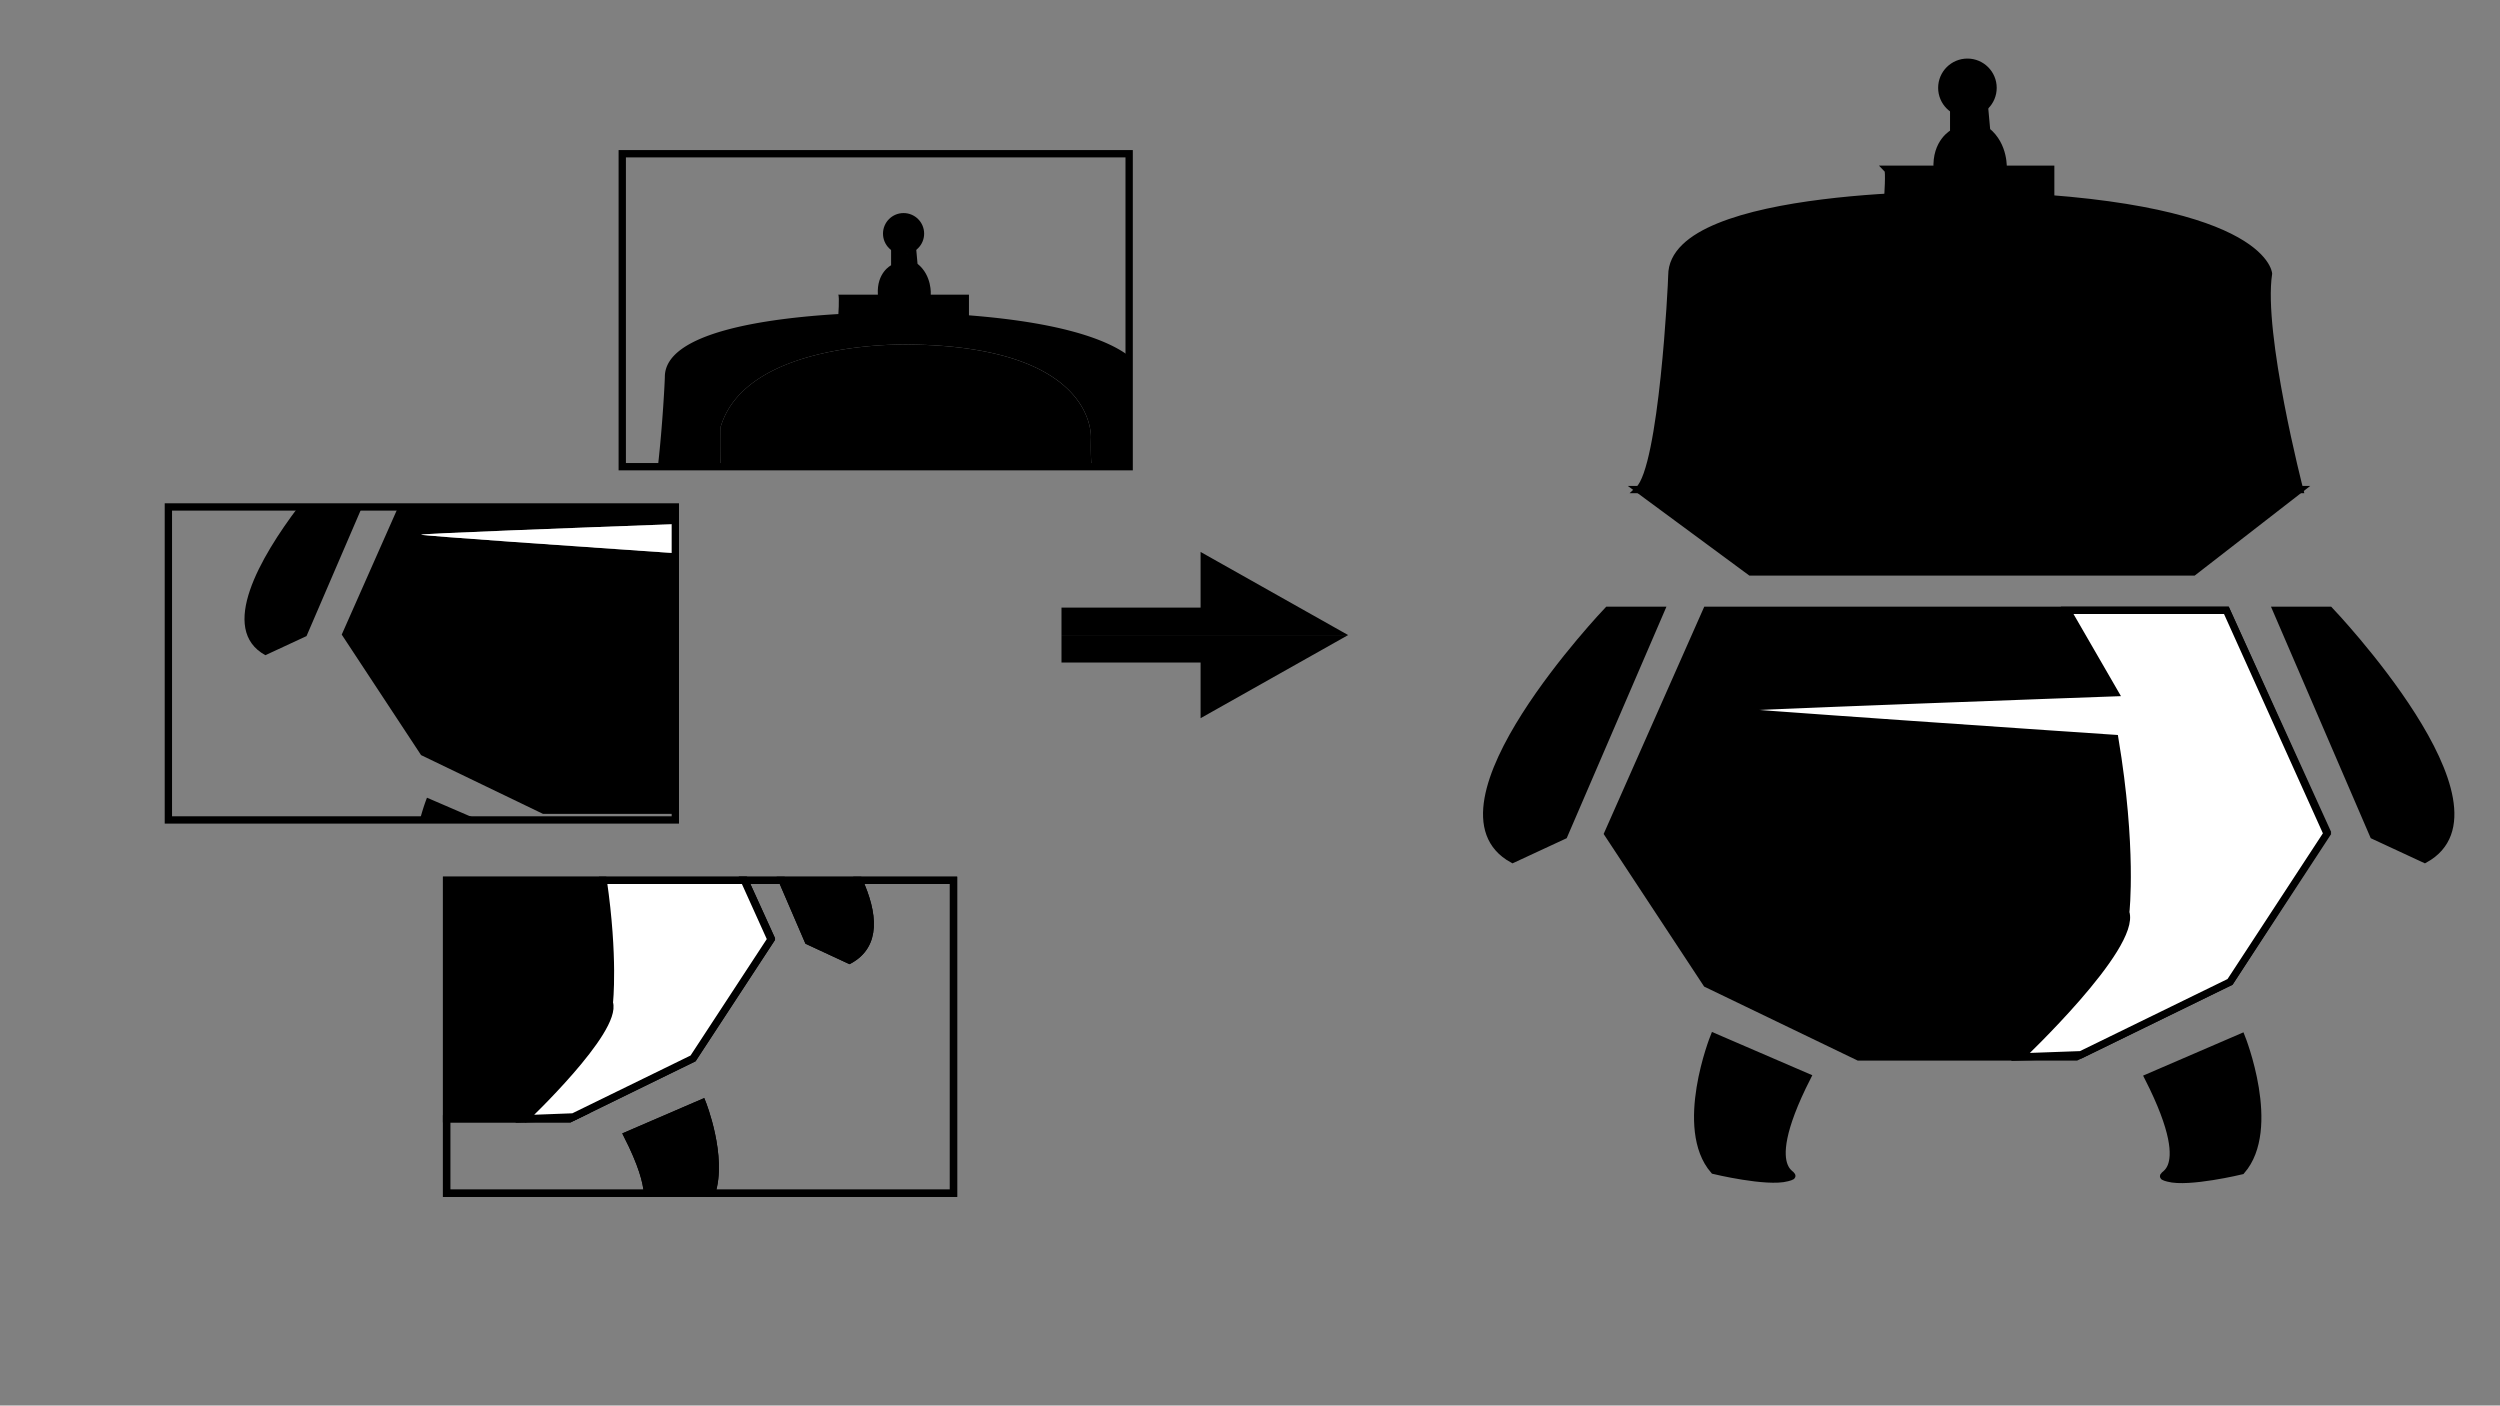 <svg id="レイヤー_1" data-name="レイヤー 1" xmlns="http://www.w3.org/2000/svg" viewBox="0 0 1366 768"><rect x="0" y="0" width="1366" height="768" fill="#808080" stroke="none"/><defs><style>.cls-1,.cls-2,.cls-4{stroke:#000;stroke-miterlimit:10;stroke-width:4px;}.cls-2,.cls-5{fill:#fff;}.cls-3,.cls-4{fill:none;}</style></defs><path class="cls-1" d="M936.5,566.5s-20,50,0,73c0,0,29,7,40,4s-19,4,11-55Z"/><path class="cls-1" d="M907.5,333.5h-29s-103,108-52,136l28-13Z"/><polygon class="cls-1" points="932.5 333.5 1129.88 333.5 1216.5 333.5 1271.5 454.5 1218.5 536.5 1134.5 577.5 1015.5 577.5 932.5 537.5 878.5 455.5 932.5 333.5"/><polygon class="cls-1" points="895.5 267.5 1256.5 267.5 1198.5 312.5 956.5 312.5 895.5 267.5"/><path class="cls-1" d="M1078.5,106.5s-165-2.87-165,44c0,4-5,105-18,117h361s-22-85-17-118C1239.5,149.5,1236.5,110.5,1078.5,106.5Z"/><path class="cls-1" d="M946.5,253.5l263,2s-7-39-6-63c0,0,5-62-122-64,0,0-112-4-130,56C951.5,184.5,952.5,253.5,946.5,253.5Z"/><path class="cls-1" d="M1031.5,92.5c1,1,0,15.23,0,15.23l89-.23v-15h-26s1-13-9-21l-1-11s-7,9-17,0v12s-10,5-9,20Z"/><circle class="cls-1" cx="1075" cy="48" r="14"/><path class="cls-1" d="M1243.91,333.5h29s103,108,52,136l-28-13Z"/><path class="cls-1" d="M1224.74,566.71s20,50,0,73c0,0-29,7-40,4s19,4-11-55Z"/><path class="cls-2" d="M1155.5,378.5l-26-45h87l55,122-53,81L1137,576.31l-33,1.19s63.5-60,57.5-79c0,0,4-35-6-95,0,0-222-15-223-16S1155.5,378.5,1155.5,378.5Z"/><path class="cls-3" d="M363.26,205.93c0-24.37,55.57-32,94.73-34.34,0,0,.8-11.42,0-12.22h21.68c-.81-12.05,7.22-16.06,7.22-16.06v-9.63c8,7.22,13.65,0,13.65,0l.8,8.83c8,6.42,7.23,16.86,7.23,16.86h20.87v12l-12.86,0c62.89,3.5,89.31,14.66,100.39,23.18V84H340V255h19.45C362.11,231.6,363.26,207.65,363.26,205.93ZM493.71,112.4a11.24,11.24,0,1,1-11.23,11.24A11.24,11.24,0,0,1,493.71,112.4Z"/><path d="M458,171.6h0c-39.16,2.35-94.73,10-94.73,34.34,0,1.72-1.15,25.67-3.81,49.07H393.7c.21-11.62.06-21.77.06-21.77,14.45-48.17,104.37-45,104.37-45,102,1.6,97.94,51.38,97.94,51.38a142.56,142.56,0,0,0,.37,15.35H617V194.62c-11.08-8.52-37.5-19.68-100.39-23.18Z"/><path d="M596.07,239.65s4-49.78-97.94-51.38c0,0-89.92-3.21-104.37,45,0,0,.15,10.15-.06,21.77H596.44A142.56,142.56,0,0,1,596.07,239.65Z"/><path d="M516.58,173.05l12.86,0V161H508.57s.8-10.43-7.23-16.86l-.8-8.83s-5.62,7.23-13.65,0v9.64s-8,4-7.22,16.05H458c.8.8,0,12.21,0,12.23h0Z"/><circle cx="493.71" cy="127.66" r="11.24"/><rect class="cls-4" x="340" y="84" width="276.97" height="171"/><path class="cls-3" d="M367.77,444.71H296.71l-66.64-32.12-43.35-65.84L217.59,277H197.85l-30.4,70.56L145,358c-25.73-14.13-2.65-53.6,18.06-81H92V448H229.44a110.16,110.16,0,0,1,3.85-12.14L261.43,448H369v-3.31Z"/><path d="M229.44,448h32l-28.14-12.14A110.16,110.16,0,0,0,229.44,448Z"/><path d="M145,358l22.48-10.44L197.85,277H163C142.32,304.4,119.24,343.87,145,358Z"/><path d="M230.07,412.59l66.64,32.12h71.06l1.23-1.18V302.27c-52.61-3.6-138.37-9.56-138.93-10.11s86-3.83,138.93-5.77V277H217.59l-30.87,69.75Z"/><polygon points="369 444.71 369 444.66 367.77 444.71 369 444.71"/><path class="cls-5" d="M369,444.66v-1.13l-1.23,1.18Z"/><path class="cls-5" d="M230.07,292.16c.56.55,86.32,6.51,138.93,10.11V286.39C316.05,288.33,229.52,291.6,230.07,292.16Z"/><rect class="cls-4" x="92" y="277" width="277" height="171.02"/><path class="cls-4" d="M469.28,481c8.21,18.22,10,35.28-5.16,43.59l-22.48-10.44L427.36,481H406.9l14.34,31.54-.22.33.22.48-42.55,65-65.47,32h0l-2,1H244V652H353.77c-.39-6.29-3.1-16.13-11-31.71l40.95-17.66S395.42,632,388.81,652H521V481Z"/><polygon class="cls-1" points="311.25 611.29 313.22 610.33 286.77 611.29 311.25 611.29"/><path class="cls-1" d="M332.93,547.87s2.79-24.47-3.36-66.87H244V611.29h42.74S337.74,563.12,332.93,547.87Z"/><polygon class="cls-1" points="421.24 512.54 406.9 481 406.65 481 421.02 512.87 421.24 512.54"/><path class="cls-1" d="M464.12,524.59c15.12-8.31,13.37-25.37,5.16-43.59H427.36l14.28,33.15Z"/><path class="cls-1" d="M383.7,602.63l-40.95,17.66c7.92,15.58,10.63,25.42,11,31.71h35C395.42,632,383.7,602.63,383.7,602.63Z"/><path class="cls-2" d="M332.93,547.87c4.81,15.25-46.16,63.42-46.16,63.42l26.45-1h0l65.47-32,42.55-65-.22-.48L406.66,481H329.57C335.72,523.4,332.93,547.87,332.93,547.87Z"/><rect class="cls-4" x="244.03" y="481" width="276.97" height="171"/><polygon class="cls-1" points="658 305 658 334 582 334 582 345 729 345 658 305"/><polygon class="cls-1" points="582 360 658 360 658 389 729 349 582 349 582 360"/></svg>